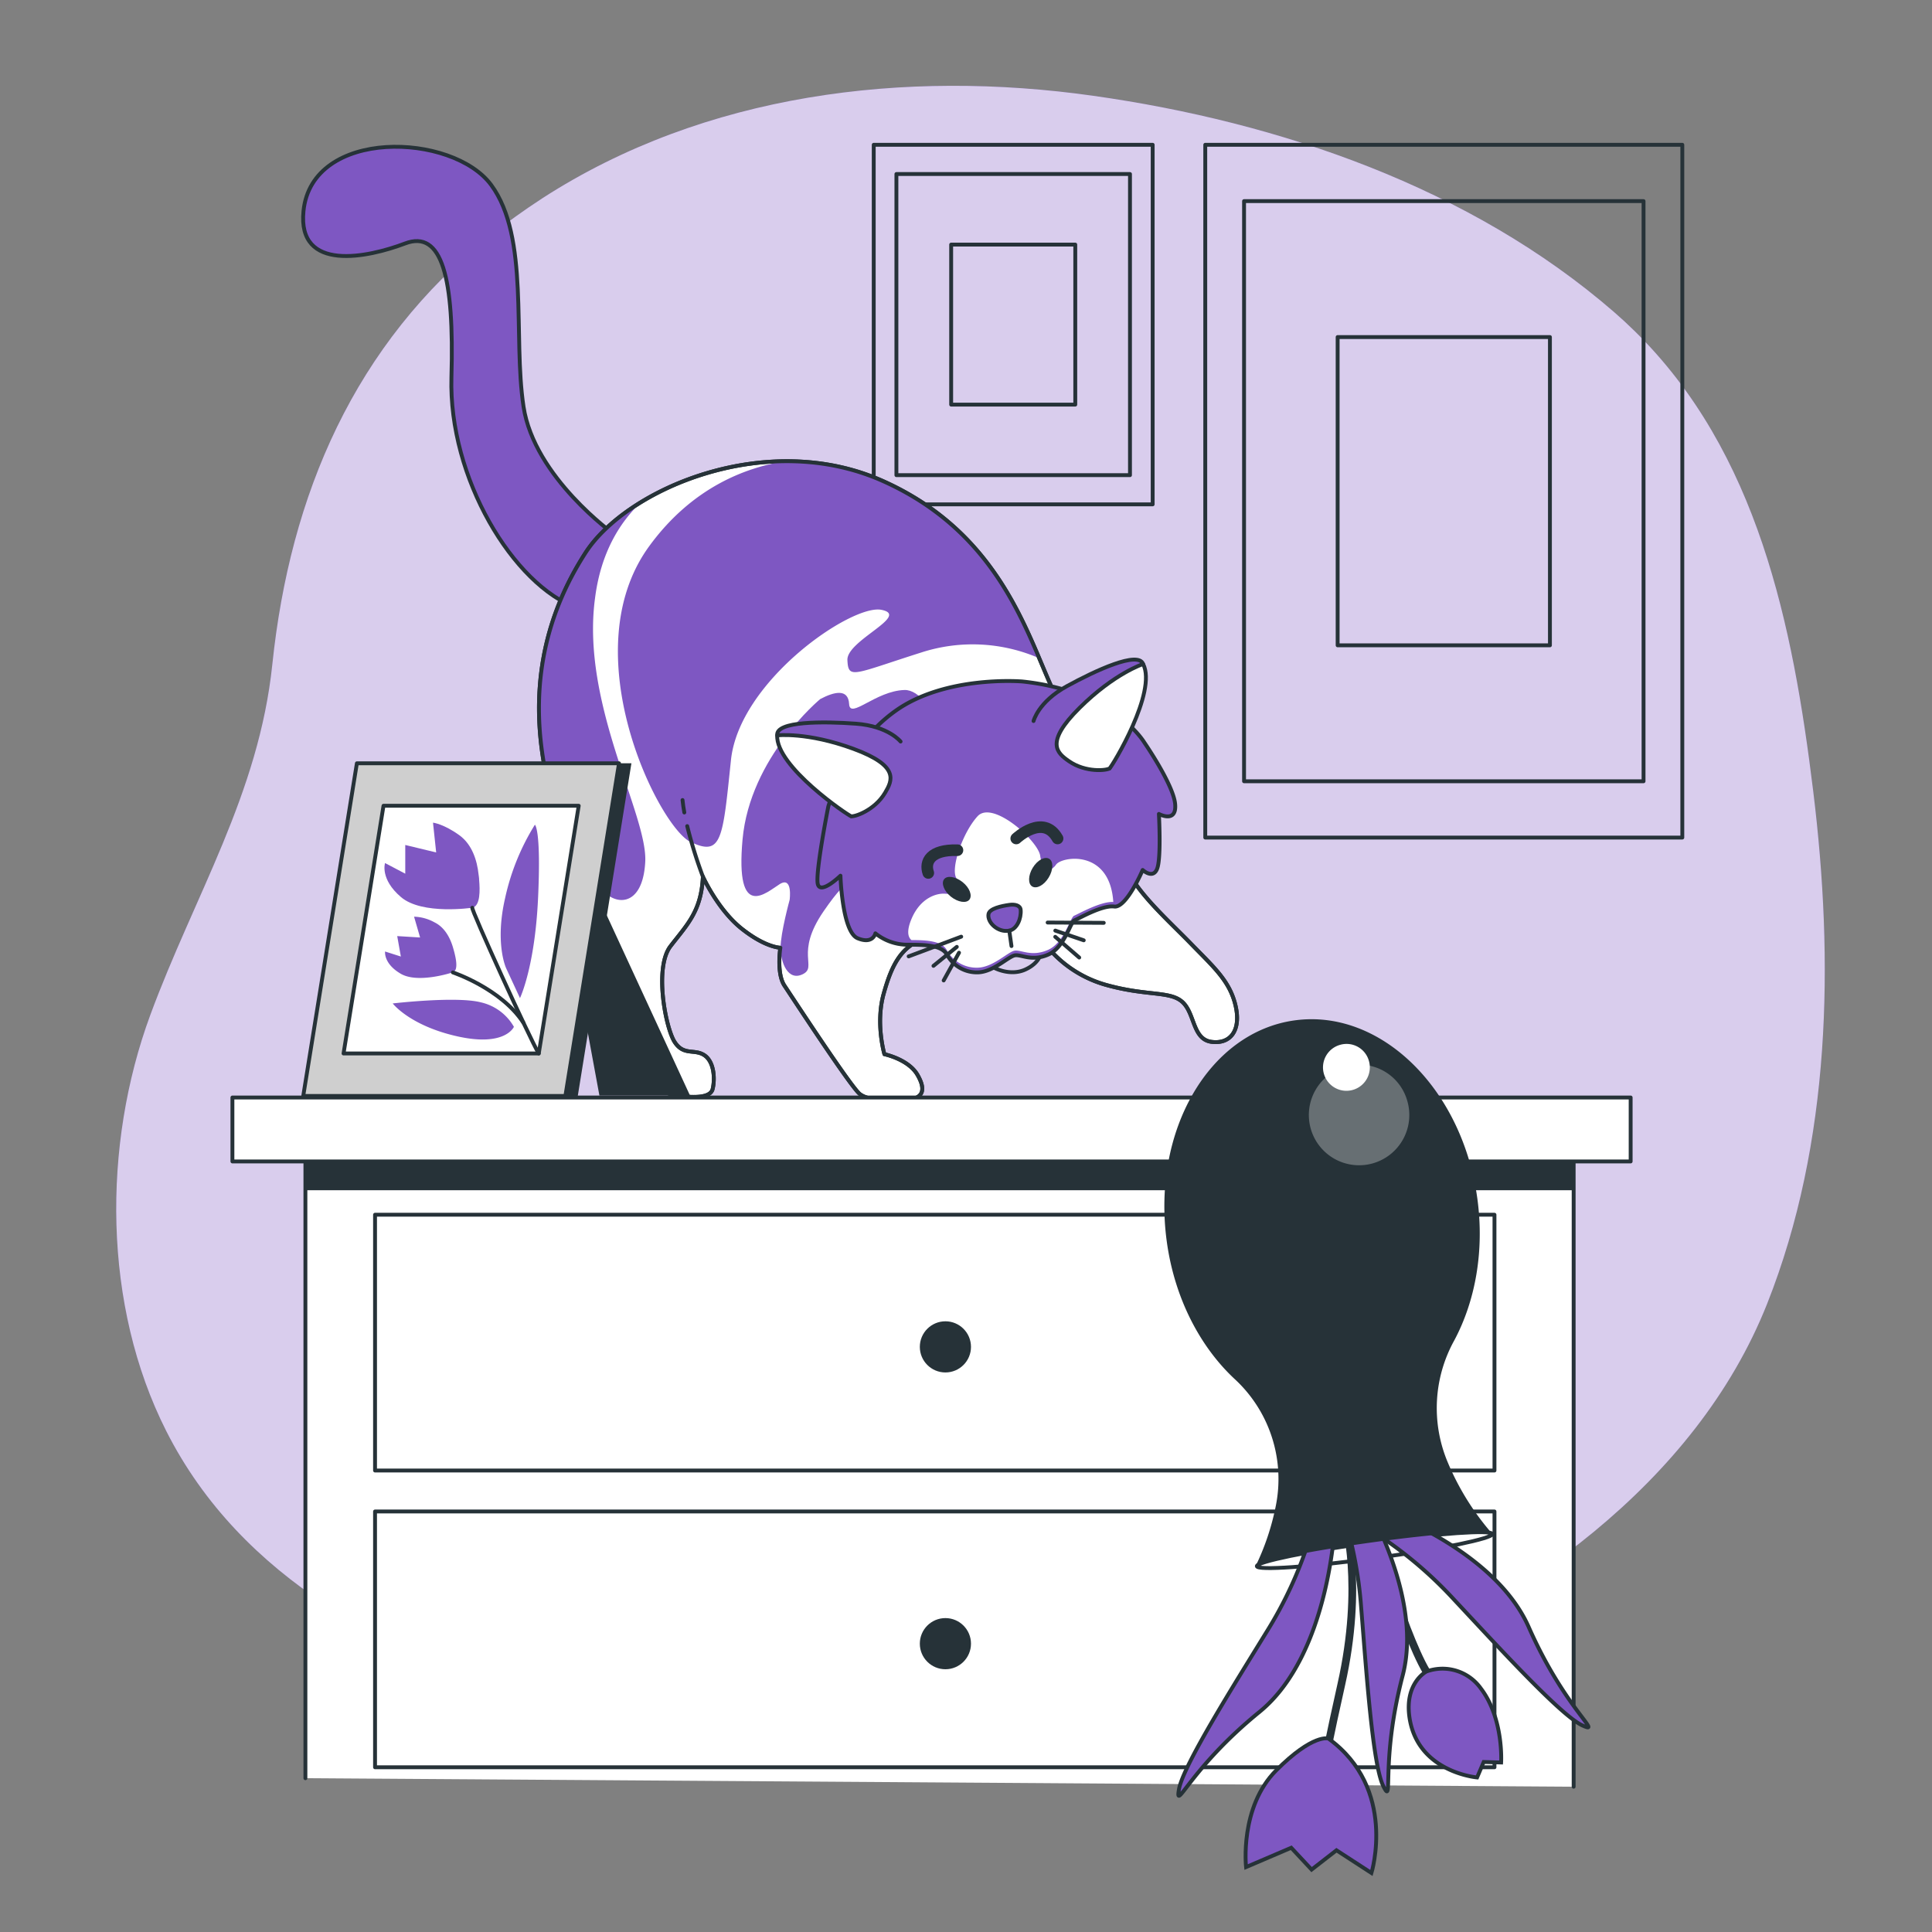 <svg xmlns="http://www.w3.org/2000/svg" viewBox="0 0 500 500"><rect x="0" y="0" width="500" height="500" fill="#808080" stroke="none"/><g id="freepik--background-simple--inject-69"><path d="M422.92,85.56q-2.52-2.48-5.2-4.8C380.53,48.5,331.15,31.62,283,24.8c-48.8-6.91-100.56-.65-142.61,26.49q-7,4.55-13.59,9.76C91.76,89,75.07,128,70.48,171.92,67,205.45,50.32,231.71,38.89,262.7,26.46,296.41,26.61,337.87,43,370.3c19.46,38.51,58.33,58.19,97.91,70.17,66.83,20.22,141.73,20.16,206.85-6.35,45.14-18.38,91-49.95,109.57-96.7,16.55-41.76,17.34-88.66,11.92-132.72C464,161.86,455,116.93,422.92,85.56Z" style="fill:#7E57C2"></path><path d="M422.92,85.56q-2.52-2.48-5.2-4.8C380.53,48.5,331.15,31.62,283,24.8c-48.8-6.91-100.56-.65-142.61,26.49q-7,4.55-13.59,9.76C91.76,89,75.07,128,70.48,171.92,67,205.45,50.32,231.71,38.89,262.7,26.46,296.41,26.61,337.87,43,370.3c19.46,38.51,58.33,58.19,97.91,70.17,66.83,20.22,141.73,20.16,206.85-6.35,45.14-18.38,91-49.95,109.57-96.7,16.55-41.76,17.34-88.66,11.92-132.72C464,161.86,455,116.93,422.92,85.56Z" style="fill:#fff;opacity:0.7"></path></g><g id="freepik--pictures-2--inject-69"><rect x="311.92" y="37.47" width="123.46" height="179.29" style="fill:none;stroke:#263238;stroke-linecap:round;stroke-linejoin:round"></rect><rect x="321.96" y="52.05" width="103.39" height="150.14" style="fill:none;stroke:#263238;stroke-linecap:round;stroke-linejoin:round"></rect><rect x="346.18" y="87.23" width="54.94" height="79.78" style="fill:none;stroke:#263238;stroke-linecap:round;stroke-linejoin:round"></rect><rect x="226.12" y="37.47" width="72.19" height="93.05" style="fill:none;stroke:#263238;stroke-linecap:round;stroke-linejoin:round"></rect><rect x="231.99" y="45.04" width="60.45" height="77.93" style="fill:none;stroke:#263238;stroke-linecap:round;stroke-linejoin:round"></rect><rect x="246.16" y="63.3" width="32.12" height="41.41" style="fill:none;stroke:#263238;stroke-linecap:round;stroke-linejoin:round"></rect></g><g id="freepik--Cat--inject-69"><path d="M159,138.32s-20.72-14.75-23.51-33.07,1.6-43.83-8.37-57.38S80.7,33,78.54,54.64c-1.6,15.94,16.73,12,26.29,8.37s12.75,8.77,12,34.66,15.93,53.79,32.67,59.77S159,138.32,159,138.32Z" style="fill:#7E57C2;stroke:#263238;stroke-linecap:round;stroke-linejoin:round"></path><path d="M181.91,226.88s3.85,8.55,10.05,13.47,10,4.92,10,4.92-1.07,6.62,1.07,9.83,17.1,26.08,19.45,28,8.12,1.71,12.19,1.49,5.13-2.35,2.78-6.41-8.56-5.35-8.56-5.35-2.35-7.91-.21-15.6,4.49-12,10.26-14.33,28.86-2.13,30.36-.21a30.31,30.31,0,0,0,16.89,12.19c10.69,3,16.67,1.49,19.88,4.49s2.56,9.62,7.48,10.26,7.7-3,6.2-9.41-5.77-10.05-11.54-16-14.33-13.47-16.89-20.1-12-30.78-18.81-45.53-13.9-40.62-44-54.09-66.27,1.93-77,18.6-15,36.13-9.84,59,11.33,20.95,11.76,34,.21,22.45,7.48,33.57,10.91,13.47,14.33,13.89,8.55.86,9.19-1.71.43-7.05-2.14-8.76-5.34.21-7.69-3.42-5.35-19.24-1.07-24.8S181.49,235.86,181.91,226.88Z" style="fill:#fff;stroke:#263238;stroke-linecap:round;stroke-linejoin:round"></path><path d="M212.27,180.92s-18.17,15-20.1,36.34,6.2,13.68,9.62,11.55,2.57,4.06,2.57,4.06-2.35,8.55-2.35,12.4,1.92,8.76,5.77,6.84-2.14-5.35,5.35-16.25,7.26-6.63,22.66-21.16,5.77-36.35-1.71-36.13-14.11,7.69-14.33,3.63S215.9,179,212.27,180.92Z" style="fill:#7E57C2"></path><path d="M166,129.88c-6.37,3.89-11.41,8.49-14.43,13.2-10.69,16.68-15,36.13-9.84,59a76.55,76.55,0,0,0,5,15.5c3.4,6.16,6.64,9.08,8.5,11.87,3.42,5.13,11.12,5.77,11.76-6.42s-16.68-40.83-13-68.19C155.53,142.63,160.73,134.81,166,129.88Z" style="fill:#7E57C2"></path><path d="M269,170.37c-6.29-14.83-15.37-34.66-40.49-45.89a60.78,60.78,0,0,0-25.23-5.12c-10.23,1.58-24.15,6.75-35.27,22-20.1,27.58,2.56,72.69,10.69,76.53s8.33-.64,10.47-21.16,31.21-40.4,38.91-38.91-9,7.91-8.77,13,1.5,3.64,19-1.92A43.14,43.14,0,0,1,269,170.37Z" style="fill:#7E57C2"></path><path d="M181.91,226.88s3.85,8.55,10.05,13.47,10,4.92,10,4.92-1.07,6.62,1.07,9.83,17.1,26.08,19.45,28,8.12,1.71,12.19,1.49,5.13-2.35,2.78-6.41-8.56-5.35-8.56-5.35-2.35-7.91-.21-15.6,4.49-12,10.26-14.33,28.86-2.13,30.36-.21a30.31,30.31,0,0,0,16.89,12.19c10.69,3,16.67,1.49,19.88,4.49s2.56,9.62,7.48,10.26,7.7-3,6.2-9.41-5.77-10.05-11.54-16-14.33-13.47-16.89-20.1-12-30.78-18.81-45.53-13.9-40.62-44-54.09-66.27,1.93-77,18.6-15,36.13-9.84,59,11.33,20.95,11.76,34,.21,22.45,7.48,33.57,10.91,13.47,14.33,13.89,8.55.86,9.19-1.71.43-7.05-2.14-8.76-5.34.21-7.69-3.42-5.35-19.24-1.07-24.8S181.49,235.86,181.91,226.88Z" style="fill:none;stroke:#263238;stroke-linecap:round;stroke-linejoin:round"></path><path d="M177.1,210.27c-.2-1.11-.36-2.19-.46-3.22" style="fill:none;stroke:#263238;stroke-linecap:round;stroke-linejoin:round"></path><path d="M181.91,226.88a118.91,118.91,0,0,1-4.06-13.08" style="fill:none;stroke:#263238;stroke-linecap:round;stroke-linejoin:round"></path><path d="M257.27,250.45s4.11,2.26,8.05.48,4.17-4.58,4.17-4.58-6.1-2.59-8.73-1.24A7,7,0,0,0,257.27,250.45Z" style="fill:none;stroke:#263238;stroke-linecap:round;stroke-linejoin:round"></path><path d="M214.36,208.73s-3.36,17-2.73,20,5.88-2.1,5.88-2.1.42,14.5,4.42,16.18,4.62-1.26,4.62-1.26a13.33,13.33,0,0,0,8,2.94c4.62,0,9,0,10.51,2.53a8.8,8.8,0,0,0,8.2,4.62c4-.21,7.78-4.2,9.46-4.41s4.41,1.68,8.62-.21,5.67-8.41,6.72-8.83,7.15-4,10.3-3.58,7.36-9.46,7.36-9.46,2.73,2.53,3.78-.42.42-14.08.42-14.08,4.63,2.52,4.21-2.52-8-16-8-16-7.78-13.24-31.53-15.76c0,0-19.76-1.69-32.79,7.56S214.36,208.73,214.36,208.73Z" style="fill:#7E57C2;stroke:#263238;stroke-linecap:round;stroke-linejoin:round"></path><path d="M233.07,191.91s-3.15-4-11.56-4.62-20.77-.69-20.37,3,19.13,20.93,19.13,20.93" style="fill:#7E57C2;stroke:#263238;stroke-linecap:round;stroke-linejoin:round"></path><path d="M201.14,190.31s7.75-.92,19.74,3.49,10.06,8.19,8.19,11.35c-2.73,4.63-8,6.3-8.8,6.09S200.74,198.37,201.14,190.31Z" style="fill:#fff;stroke:#263238;stroke-linecap:round;stroke-linejoin:round"></path><path d="M267.48,186.6s1.21-4.95,8.59-9,18.59-9.26,19.77-5.73-8.68,27-8.68,27" style="fill:#7E57C2;stroke:#263238;stroke-linecap:round;stroke-linejoin:round"></path><path d="M295.84,171.85s-7.43,2.39-16.49,11.39-5.74,11.64-2.73,13.74c4.41,3.06,9.86,2.41,10.54,1.87S299.56,179,295.84,171.85Z" style="fill:#fff;stroke:#263238;stroke-linecap:round;stroke-linejoin:round"></path><path d="M288.12,233.44c-.89-13.78-13.34-11.81-14.82-9.67s-3.53,1.58-4.1-2.31S256.89,207,253,211.24s-7.06,13.59-5.47,16.06-.53,4.23-2.82,4-6.53,1.06-8.82,6.53c-1.47,3.5-.7,4.9,0,5.46,4.09,0,7.78.26,9.1,2.52a8.8,8.8,0,0,0,8.2,4.62c4-.21,7.78-4.2,9.46-4.41s4.41,1.68,8.62-.21,5.67-8.41,6.72-8.83S284.91,233.21,288.12,233.44Z" style="fill:#fff"></path><path d="M240.24,225.92c-1-2.9.53-6.08,7.55-5.89" style="fill:none;stroke:#263238;stroke-linecap:round;stroke-linejoin:round;stroke-width:3px"></path><path d="M263,217s7-6.6,10.7,0" style="fill:none;stroke:#263238;stroke-linecap:round;stroke-linejoin:round;stroke-width:3px"></path><line x1="248.76" y1="242.41" x2="235.16" y2="247.51" style="fill:none;stroke:#263238;stroke-linecap:round;stroke-linejoin:round"></line><line x1="247.62" y1="245.05" x2="241.58" y2="249.96" style="fill:none;stroke:#263238;stroke-linecap:round;stroke-linejoin:round"></line><line x1="248.19" y1="246.56" x2="244.22" y2="253.74" style="fill:none;stroke:#263238;stroke-linecap:round;stroke-linejoin:round"></line><line x1="271.13" y1="238.75" x2="285.65" y2="238.83" style="fill:none;stroke:#263238;stroke-linecap:round;stroke-linejoin:round"></line><line x1="273.11" y1="240.84" x2="280.47" y2="243.35" style="fill:none;stroke:#263238;stroke-linecap:round;stroke-linejoin:round"></line><line x1="273.1" y1="242.45" x2="279.3" y2="247.81" style="fill:none;stroke:#263238;stroke-linecap:round;stroke-linejoin:round"></line><path d="M271.4,227.1c-1.21,2-3.11,3-4.25,2.33s-1.09-2.86.12-4.85,3.11-3,4.25-2.33S272.61,225.12,271.4,227.1Z" style="fill:#263238"></path><path d="M246.1,232.06c1.81,1.45,4,1.79,4.79.75s.05-3.07-1.77-4.52-4-1.79-4.79-.75S244.29,230.61,246.1,232.06Z" style="fill:#263238"></path><path d="M264.15,235.49c-.1-1.28-1.66-1.49-2.93-1.31-2,.28-5.16.94-5.4,2.4-.37,2.17,2.49,4.84,5.38,4.27C263.18,240.46,264.33,237.72,264.15,235.49Z" style="fill:#7E57C2;stroke:#263238;stroke-linecap:round;stroke-linejoin:round"></path><line x1="261.2" y1="240.85" x2="261.77" y2="244.84" style="fill:none;stroke:#263238;stroke-linecap:round;stroke-linejoin:round"></line></g><g id="freepik--picture-1--inject-69"><polygon points="149.04 219.59 178.58 283.53 155.13 283.53 147.12 240.11 149.04 219.59" style="fill:#263238"></polygon><polygon points="149.53 283.63 81.69 283.63 95.57 197.54 163.41 197.54 149.53 283.63" style="fill:#263238"></polygon><polygon points="146.32 283.63 78.48 283.63 92.36 197.54 160.2 197.54 146.32 283.63" style="fill:#cfcfcf;stroke:#263238;stroke-linecap:round;stroke-linejoin:round"></polygon><polygon points="139.43 272.64 88.91 272.64 99.25 208.53 149.77 208.53 139.43 272.64" style="fill:#fff;stroke:#263238;stroke-linecap:round;stroke-linejoin:round"></polygon><path d="M124,227.74c0-.58-.11-1.06-.14-1.39-.39-3.77-1.73-7.81-4.92-10.15-4.13-3-6.88-3.3-6.88-3.3l.82,7.71-8-1.93v7.43l-5.23-2.75s-1.37,4.13,4.13,8.81,18.43,2.75,18.44,2.75C124.36,234.5,124.22,230.25,124,227.74Z" style="fill:#7E57C2"></path><path d="M117.55,246.33c-.11-.41-.21-.75-.28-1-.75-2.64-2.22-5.35-4.79-6.61a11.5,11.5,0,0,0-5.32-1.48l1.56,5.38-5.92-.36.94,5.29-4.08-1.3s-.46,3.12,4.06,5.76,13.47-.37,13.48-.38C118.67,251.1,118,248.09,117.55,246.33Z" style="fill:#7E57C2"></path><path d="M131,250.6s-3-6.33-.28-18.16a60,60,0,0,1,7.71-19s1.65,1.1.82,19-4.68,25.87-4.68,25.87Z" style="fill:#7E57C2"></path><path d="M133,265.74a13.21,13.21,0,0,0-8.53-6.33c-6.33-1.65-22.84.28-22.84.28s4.4,5.77,16.79,8.53S133,265.74,133,265.74Z" style="fill:#7E57C2"></path><path d="M117.2,251.66s12.46,4.17,18.24,13" style="fill:#fff;stroke:#263238;stroke-linecap:round;stroke-linejoin:round"></path><path d="M122.23,234.92c-.45.2,15,34.17,17.2,37.72" style="fill:#fff;stroke:#263238;stroke-linecap:round;stroke-linejoin:round"></path></g><g id="freepik--Furniture--inject-69"><polyline points="79.04 460.2 79.04 294.51 407.26 294.51 407.26 462.4" style="fill:#fff;stroke:#263238;stroke-linecap:round;stroke-linejoin:round"></polyline><rect x="79.04" y="294.51" width="328.21" height="13.52" style="fill:#263238"></rect><rect x="97.06" y="314.37" width="289.71" height="66.2" style="fill:#fff;stroke:#263238;stroke-linecap:round;stroke-linejoin:round"></rect><circle cx="244.67" cy="348.57" r="6.62" style="fill:#263238"></circle><rect x="97.06" y="391.17" width="289.71" height="66.2" style="fill:#fff;stroke:#263238;stroke-linecap:round;stroke-linejoin:round"></rect><circle cx="244.67" cy="425.38" r="6.62" style="fill:#263238"></circle><rect x="60.15" y="284.03" width="361.86" height="16.55" style="fill:#fff;stroke:#263238;stroke-linecap:round;stroke-linejoin:round"></rect></g><g id="freepik--Vase--inject-69"><path d="M386.21,397c.16,1.13-13.36,3.92-30.19,6.22s-30.59,3.26-30.75,2.12,13.36-3.92,30.19-6.22S386.06,395.87,386.21,397Z" style="fill:#fff;stroke:#263238;stroke-linecap:round;stroke-linejoin:round"></path><path d="M338.94,398.12a105.73,105.73,0,0,1-11.27,24.41C319.4,436,306.15,457,305.11,463.09S308,457.64,326,443c18.21-14.86,19.51-49.15,19.51-49.15Z" style="fill:#7E57C2;stroke:#263238;stroke-miterlimit:10"></path><path d="M348.06,393.5s4.89,16.57-.94,42.48-7.3,37-7.3,37" style="fill:none;stroke:#263238;stroke-linecap:round;stroke-linejoin:round;stroke-width:2px"></path><path d="M354.06,390.81s8.74,31,15.09,41.78S377,446.13,377,446.13" style="fill:none;stroke:#263238;stroke-linecap:round;stroke-linejoin:round;stroke-width:2px"></path><path d="M369.15,432.59s-5.83,3-4.33,12.21C367.1,458.73,382.27,460,382.27,460l1.71-4,4.51.13s.7-11.34-5.24-19.15A12.17,12.17,0,0,0,369.15,432.59Z" style="fill:#7E57C2;stroke:#263238;stroke-miterlimit:10"></path><path d="M343.79,449.93s-3.93-1.34-13.49,8.22-7.82,25.05-7.82,25.05l11.69-5,5.27,5.65,6.44-5,9.05,5.88S361.67,462.85,343.79,449.93Z" style="fill:#7E57C2;stroke:#263238;stroke-miterlimit:10"></path><path d="M347,389.81a106,106,0,0,1,5.28,26.36c1.29,15.78,2.93,40.49,5.71,46.06s-.85-6.13,5-28.53C369,411,349.8,382.51,349.8,382.51Z" style="fill:#7E57C2;stroke:#263238;stroke-miterlimit:10"></path><path d="M355.79,396.67A105.76,105.76,0,0,1,376.33,414c10.82,11.55,27.48,29.88,33.13,32.51s-4.48-4.26-13.84-25.45c-9.5-21.49-42.21-31.85-42.21-31.85Z" style="fill:#7E57C2;stroke:#263238;stroke-miterlimit:10"></path><path d="M324.93,405.35l.35-.05c.16-1.16,13.55-3.9,30.18-6.18,16.28-2.23,29.69-3.19,30.69-2.22a68.2,68.2,0,0,1-11.57-18.68,36.12,36.12,0,0,1,1.76-31.28c5.44-10.15,7.86-23.1,6-36.72-3.9-28.53-25.06-49.19-47.26-46.15s-37,28.63-33.13,57.15c2,14.79,8.69,27.47,17.74,35.82a35.21,35.21,0,0,1,10.42,33A64.09,64.09,0,0,1,324.93,405.35Z" style="fill:#263238"></path><path d="M364.23,285a13,13,0,1,1-15.82-9A12.84,12.84,0,0,1,364.23,285Z" style="fill:#fff;opacity:0.3"></path><path d="M354.27,274.55a6.06,6.06,0,1,1-7.37-4.17A6,6,0,0,1,354.27,274.55Z" style="fill:#fff"></path><path d="M386.19,397h0l0,0S386.18,397,386.19,397Z" style="fill:#fff;stroke:#263238;stroke-linecap:round;stroke-linejoin:round"></path></g></svg>